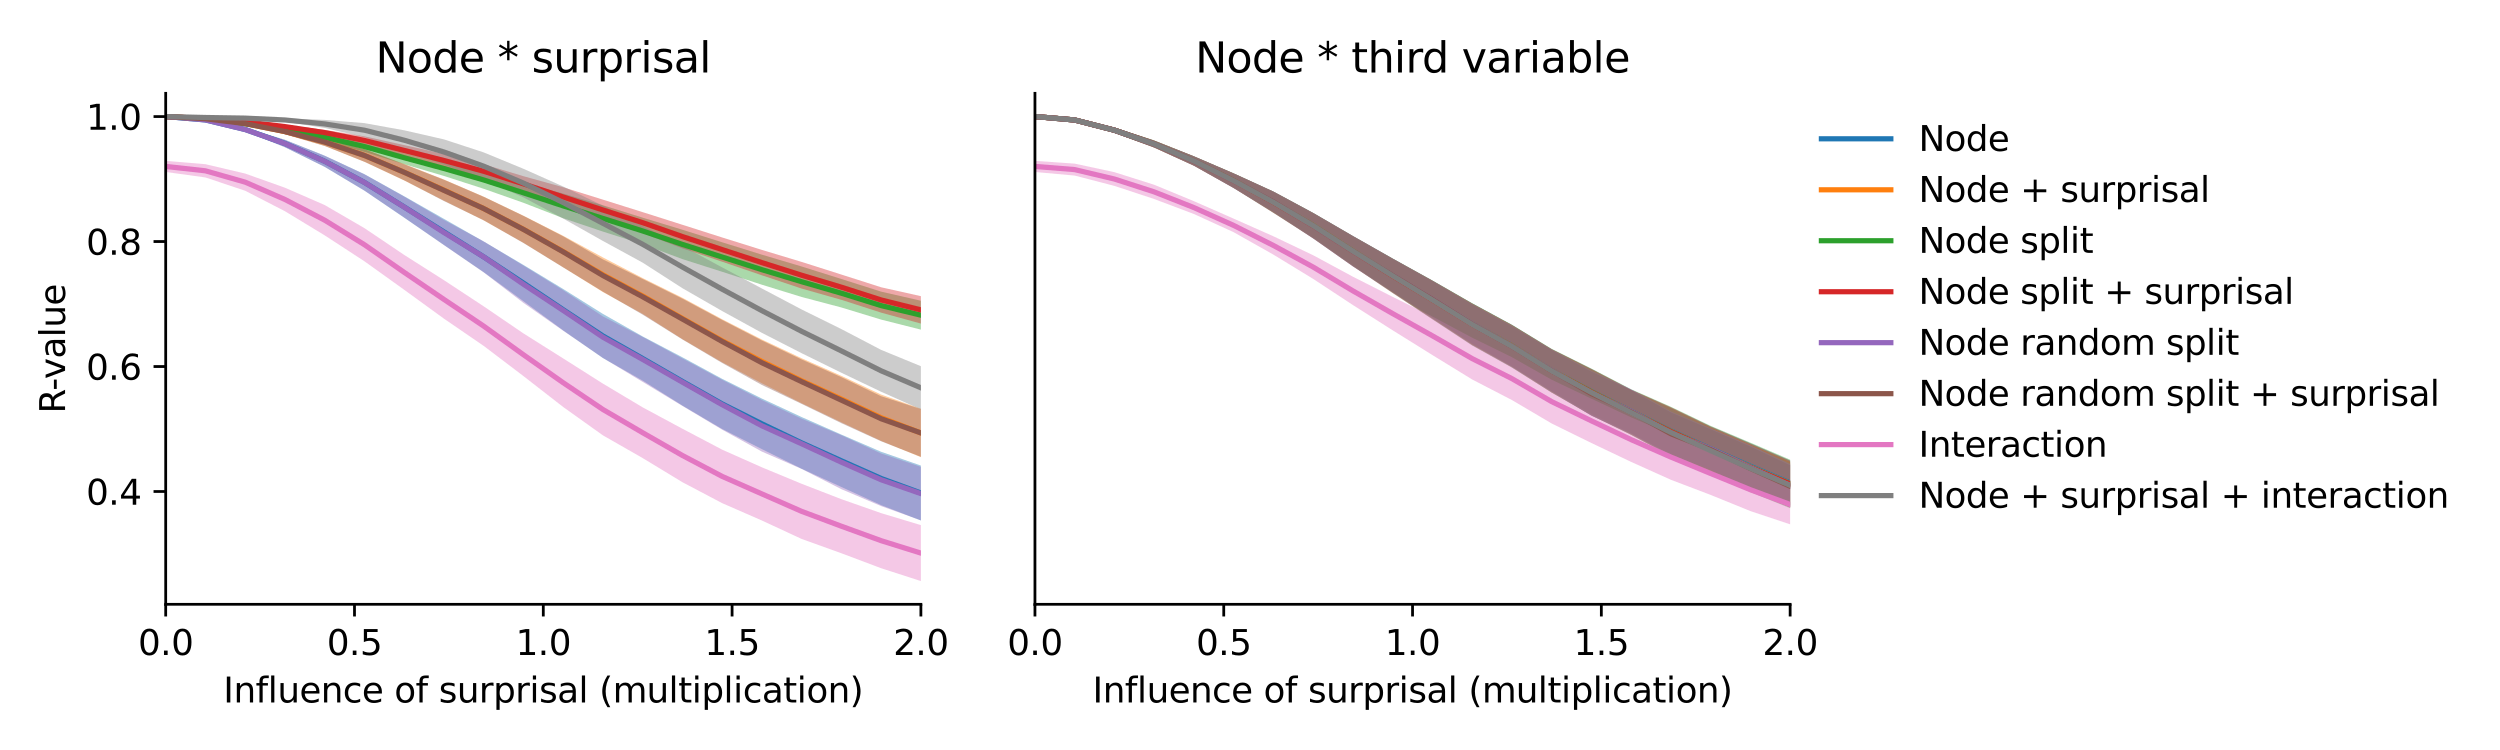 <?xml version="1.0" encoding="utf-8" standalone="no"?>
<!DOCTYPE svg PUBLIC "-//W3C//DTD SVG 1.1//EN"
  "http://www.w3.org/Graphics/SVG/1.1/DTD/svg11.dtd">
<svg xmlns:xlink="http://www.w3.org/1999/xlink" width="720pt" height="216pt" viewBox="0 0 720 216" xmlns="http://www.w3.org/2000/svg" version="1.1">
 <defs>
  <style type="text/css">*{stroke-linejoin: round; stroke-linecap: butt}</style>
 </defs>
 <g id="figure_1">
  <g id="patch_1">
   <path d="M 0 216 
L 720 216 
L 720 0 
L 0 0 
z
" style="fill: #ffffff"/>
  </g>
  <g id="axes_1">
   <g id="patch_2">
    <path d="M 47.72 174.04 
L 265.215 174.04 
L 265.215 26.88 
L 47.72 26.88 
z
" style="fill: #ffffff"/>
   </g>
   <g id="PolyCollection_1">
    <path d="M 47.72 33.569 
L 47.72 33.569 
L 59.167 34.756 
L 70.614 37.777 
L 82.061 42.382 
L 93.508 48.055 
L 104.956 54.898 
L 116.403 62.682 
L 127.85 70.538 
L 139.297 78.377 
L 150.744 86.741 
L 162.191 95.151 
L 173.638 103.111 
L 185.085 109.618 
L 196.532 116.799 
L 207.979 123.555 
L 219.427 129.349 
L 230.874 135.002 
L 242.321 140.254 
L 253.768 145.483 
L 265.215 149.898 
L 265.215 134.08 
L 265.215 134.08 
L 253.768 130.112 
L 242.321 125.164 
L 230.874 120.109 
L 219.427 114.787 
L 207.979 109.102 
L 196.532 102.898 
L 185.085 96.894 
L 173.638 90.406 
L 162.191 83.23 
L 150.744 76.298 
L 139.297 69.564 
L 127.85 63.022 
L 116.403 56.522 
L 104.956 50.162 
L 93.508 44.829 
L 82.061 40.261 
L 70.614 36.808 
L 59.167 34.315 
L 47.72 33.569 
z
" clip-path="url(#p781ba65c36)" style="fill: #1f77b4; fill-opacity: 0.4"/>
   </g>
   <g id="PolyCollection_2">
    <path d="M 47.72 33.569 
L 47.72 33.569 
L 59.167 34.329 
L 70.614 35.912 
L 82.061 38.64 
L 93.508 42.042 
L 104.956 46.59 
L 116.403 51.969 
L 127.85 57.783 
L 139.297 63.456 
L 150.744 69.918 
L 162.191 76.977 
L 173.638 84.114 
L 185.085 90.401 
L 196.532 97.675 
L 207.979 104.342 
L 219.427 110.394 
L 230.874 116.143 
L 242.321 121.629 
L 253.768 126.981 
L 265.215 131.677 
L 265.215 117.715 
L 265.215 117.715 
L 253.768 113.642 
L 242.321 108.254 
L 230.874 103.18 
L 219.427 97.79 
L 207.979 91.94 
L 196.532 85.758 
L 185.085 80.089 
L 173.638 74.139 
L 162.191 67.913 
L 150.744 62.125 
L 139.297 56.645 
L 127.85 51.702 
L 116.403 47.237 
L 104.956 42.942 
L 93.508 39.763 
L 82.061 37.121 
L 70.614 35.303 
L 59.167 34.067 
L 47.72 33.569 
z
" clip-path="url(#p781ba65c36)" style="fill: #ff7f0e; fill-opacity: 0.4"/>
   </g>
   <g id="PolyCollection_3">
    <path d="M 47.72 33.569 
L 47.72 33.569 
L 59.167 34.45 
L 70.614 35.945 
L 82.061 38.016 
L 93.508 40.564 
L 104.956 43.737 
L 116.403 47.29 
L 127.85 50.674 
L 139.297 54.37 
L 150.744 58.404 
L 162.191 62.847 
L 173.638 66.699 
L 185.085 70.347 
L 196.532 74.621 
L 207.979 78.274 
L 219.427 82 
L 230.874 85.533 
L 242.321 88.555 
L 253.768 92.045 
L 265.215 94.935 
L 265.215 86.613 
L 265.215 86.613 
L 253.768 83.989 
L 242.321 80.347 
L 230.874 76.746 
L 219.427 73.342 
L 207.979 69.778 
L 196.532 66.163 
L 185.085 62.686 
L 173.638 59.117 
L 162.191 55.746 
L 150.744 52.667 
L 139.297 49.281 
L 127.85 46.384 
L 116.403 43.562 
L 104.956 40.674 
L 93.508 38.493 
L 82.061 36.731 
L 70.614 35.254 
L 59.167 34.143 
L 47.72 33.569 
z
" clip-path="url(#p781ba65c36)" style="fill: #2ca02c; fill-opacity: 0.4"/>
   </g>
   <g id="PolyCollection_4">
    <path d="M 47.72 33.57 
L 47.72 33.57 
L 59.167 34.264 
L 70.614 35.316 
L 82.061 36.942 
L 93.508 38.978 
L 104.956 41.639 
L 116.403 44.856 
L 127.85 48.112 
L 139.297 51.347 
L 150.744 55.159 
L 162.191 59.532 
L 173.638 63.466 
L 185.085 67.156 
L 196.532 71.53 
L 207.979 75.381 
L 219.427 79.297 
L 230.874 83.11 
L 242.321 86.353 
L 253.768 90.043 
L 265.215 93.19 
L 265.215 85.295 
L 265.215 85.295 
L 253.768 82.737 
L 242.321 79.074 
L 230.874 75.435 
L 219.427 71.971 
L 207.979 68.39 
L 196.532 64.735 
L 185.085 61.097 
L 173.638 57.497 
L 162.191 53.928 
L 150.744 50.741 
L 139.297 47.305 
L 127.85 44.336 
L 116.403 41.788 
L 104.956 39.259 
L 93.508 37.394 
L 82.061 35.983 
L 70.614 34.858 
L 59.167 34.045 
L 47.72 33.57 
z
" clip-path="url(#p781ba65c36)" style="fill: #d62728; fill-opacity: 0.4"/>
   </g>
   <g id="PolyCollection_5">
    <path d="M 47.72 33.569 
L 47.72 33.569 
L 59.167 34.755 
L 70.614 37.799 
L 82.061 42.425 
L 93.508 48.044 
L 104.956 54.891 
L 116.403 62.646 
L 127.85 70.587 
L 139.297 78.443 
L 150.744 87.23 
L 162.191 95.247 
L 173.638 103.086 
L 185.085 109.984 
L 196.532 116.911 
L 207.979 123.743 
L 219.427 130.066 
L 230.874 135.059 
L 242.321 140.887 
L 253.768 145.76 
L 265.215 149.873 
L 265.215 134.454 
L 265.215 134.454 
L 253.768 130.6 
L 242.321 125.352 
L 230.874 120.577 
L 219.427 115.215 
L 207.979 109.378 
L 196.532 103.221 
L 185.085 97.045 
L 173.638 91.132 
L 162.191 83.566 
L 150.744 76.486 
L 139.297 69.515 
L 127.85 63.353 
L 116.403 56.628 
L 104.956 50.214 
L 93.508 44.885 
L 82.061 40.273 
L 70.614 36.82 
L 59.167 34.314 
L 47.72 33.569 
z
" clip-path="url(#p781ba65c36)" style="fill: #9467bd; fill-opacity: 0.4"/>
   </g>
   <g id="PolyCollection_6">
    <path d="M 47.72 33.57 
L 47.72 33.57 
L 59.167 34.329 
L 70.614 35.918 
L 82.061 38.666 
L 93.508 42.031 
L 104.956 46.596 
L 116.403 51.934 
L 127.85 57.897 
L 139.297 63.452 
L 150.744 69.983 
L 162.191 77.012 
L 173.638 84.001 
L 185.085 90.613 
L 196.532 97.769 
L 207.979 104.541 
L 219.427 110.881 
L 230.874 116.326 
L 242.321 121.88 
L 253.768 127.1 
L 265.215 131.564 
L 265.215 117.815 
L 265.215 117.815 
L 253.768 114.114 
L 242.321 108.628 
L 230.874 103.528 
L 219.427 98.063 
L 207.979 92.151 
L 196.532 86.011 
L 185.085 80.342 
L 173.638 74.708 
L 162.191 68.06 
L 150.744 62.169 
L 139.297 56.682 
L 127.85 51.766 
L 116.403 47.312 
L 104.956 42.967 
L 93.508 39.786 
L 82.061 37.131 
L 70.614 35.304 
L 59.167 34.066 
L 47.72 33.57 
z
" clip-path="url(#p781ba65c36)" style="fill: #8c564b; fill-opacity: 0.4"/>
   </g>
   <g id="PolyCollection_7">
    <path d="M 47.72 46.336 
L 47.72 49.532 
L 59.167 51.109 
L 70.614 54.939 
L 82.061 60.83 
L 93.508 67.783 
L 104.956 75.25 
L 116.403 83.456 
L 127.85 91.771 
L 139.297 99.615 
L 150.744 108.307 
L 162.191 117.212 
L 173.638 125.381 
L 185.085 131.925 
L 196.532 138.872 
L 207.979 144.908 
L 219.427 149.907 
L 230.874 155.22 
L 242.321 159.341 
L 253.768 163.65 
L 265.215 167.351 
L 265.215 151.241 
L 265.215 151.241 
L 253.768 147.783 
L 242.321 143.765 
L 230.874 139.332 
L 219.427 134.592 
L 207.979 129.498 
L 196.532 123.473 
L 185.085 117.317 
L 173.638 110.482 
L 162.191 103.226 
L 150.744 96.016 
L 139.297 88.217 
L 127.85 80.687 
L 116.403 73.413 
L 104.956 65.702 
L 93.508 59.05 
L 82.061 54.062 
L 70.614 49.985 
L 59.167 47.288 
L 47.72 46.336 
z
" clip-path="url(#p781ba65c36)" style="fill: #e377c2; fill-opacity: 0.4"/>
   </g>
   <g id="PolyCollection_8">
    <path d="M 47.72 33.569 
L 47.72 33.57 
L 59.167 33.863 
L 70.614 34.132 
L 82.061 35.044 
L 93.508 36.849 
L 104.956 39.535 
L 116.403 43.226 
L 127.85 47.405 
L 139.297 51.822 
L 150.744 56.846 
L 162.191 62.945 
L 173.638 69.394 
L 185.085 75.642 
L 196.532 83.002 
L 207.979 89.579 
L 219.427 95.867 
L 230.874 101.726 
L 242.321 107.356 
L 253.768 112.828 
L 265.215 117.916 
L 265.215 105.466 
L 265.215 105.466 
L 253.768 100.765 
L 242.321 94.779 
L 230.874 89.13 
L 219.427 83.09 
L 207.979 77.01 
L 196.532 70.825 
L 185.085 65.073 
L 173.638 59.235 
L 162.191 53.713 
L 150.744 48.611 
L 139.297 43.891 
L 127.85 40.14 
L 116.403 37.528 
L 104.956 35.46 
L 93.508 34.53 
L 82.061 34.061 
L 70.614 33.908 
L 59.167 33.816 
L 47.72 33.569 
z
" clip-path="url(#p781ba65c36)" style="fill: #7f7f7f; fill-opacity: 0.4"/>
   </g>
   <g id="matplotlib.axis_1">
    <g id="xtick_1">
     <g id="line2d_1">
      <defs>
       <path id="m97db7a6a6f" d="M 0 0 
L 0 3.5 
" style="stroke: #000000; stroke-width: 0.8"/>
      </defs>
      <g>
       <use xlink:href="#m97db7a6a6f" x="47.72" y="174.04" style="stroke: #000000; stroke-width: 0.8"/>
      </g>
     </g>
     <g id="text_1">
      <!-- 0.0 -->
      <g transform="translate(39.768 188.638)scale(0.1 -0.1)">
       <defs>
        <path id="DejaVuSans-30" d="M 2034 4250 
Q 1547 4250 1301 3770 
Q 1056 3291 1056 2328 
Q 1056 1369 1301 889 
Q 1547 409 2034 409 
Q 2525 409 2770 889 
Q 3016 1369 3016 2328 
Q 3016 3291 2770 3770 
Q 2525 4250 2034 4250 
z
M 2034 4750 
Q 2819 4750 3233 4129 
Q 3647 3509 3647 2328 
Q 3647 1150 3233 529 
Q 2819 -91 2034 -91 
Q 1250 -91 836 529 
Q 422 1150 422 2328 
Q 422 3509 836 4129 
Q 1250 4750 2034 4750 
z
" transform="scale(0.016)"/>
        <path id="DejaVuSans-2e" d="M 684 794 
L 1344 794 
L 1344 0 
L 684 0 
L 684 794 
z
" transform="scale(0.016)"/>
       </defs>
       <use xlink:href="#DejaVuSans-30"/>
       <use xlink:href="#DejaVuSans-2e" x="63.623"/>
       <use xlink:href="#DejaVuSans-30" x="95.41"/>
      </g>
     </g>
    </g>
    <g id="xtick_2">
     <g id="line2d_2">
      <g>
       <use xlink:href="#m97db7a6a6f" x="102.094" y="174.04" style="stroke: #000000; stroke-width: 0.8"/>
      </g>
     </g>
     <g id="text_2">
      <!-- 0.5 -->
      <g transform="translate(94.142 188.638)scale(0.1 -0.1)">
       <defs>
        <path id="DejaVuSans-35" d="M 691 4666 
L 3169 4666 
L 3169 4134 
L 1269 4134 
L 1269 2991 
Q 1406 3038 1543 3061 
Q 1681 3084 1819 3084 
Q 2600 3084 3056 2656 
Q 3513 2228 3513 1497 
Q 3513 744 3044 326 
Q 2575 -91 1722 -91 
Q 1428 -91 1123 -41 
Q 819 9 494 109 
L 494 744 
Q 775 591 1075 516 
Q 1375 441 1709 441 
Q 2250 441 2565 725 
Q 2881 1009 2881 1497 
Q 2881 1984 2565 2268 
Q 2250 2553 1709 2553 
Q 1456 2553 1204 2497 
Q 953 2441 691 2322 
L 691 4666 
z
" transform="scale(0.016)"/>
       </defs>
       <use xlink:href="#DejaVuSans-30"/>
       <use xlink:href="#DejaVuSans-2e" x="63.623"/>
       <use xlink:href="#DejaVuSans-35" x="95.41"/>
      </g>
     </g>
    </g>
    <g id="xtick_3">
     <g id="line2d_3">
      <g>
       <use xlink:href="#m97db7a6a6f" x="156.468" y="174.04" style="stroke: #000000; stroke-width: 0.8"/>
      </g>
     </g>
     <g id="text_3">
      <!-- 1.0 -->
      <g transform="translate(148.516 188.638)scale(0.1 -0.1)">
       <defs>
        <path id="DejaVuSans-31" d="M 794 531 
L 1825 531 
L 1825 4091 
L 703 3866 
L 703 4441 
L 1819 4666 
L 2450 4666 
L 2450 531 
L 3481 531 
L 3481 0 
L 794 0 
L 794 531 
z
" transform="scale(0.016)"/>
       </defs>
       <use xlink:href="#DejaVuSans-31"/>
       <use xlink:href="#DejaVuSans-2e" x="63.623"/>
       <use xlink:href="#DejaVuSans-30" x="95.41"/>
      </g>
     </g>
    </g>
    <g id="xtick_4">
     <g id="line2d_4">
      <g>
       <use xlink:href="#m97db7a6a6f" x="210.841" y="174.04" style="stroke: #000000; stroke-width: 0.8"/>
      </g>
     </g>
     <g id="text_4">
      <!-- 1.5 -->
      <g transform="translate(202.89 188.638)scale(0.1 -0.1)">
       <use xlink:href="#DejaVuSans-31"/>
       <use xlink:href="#DejaVuSans-2e" x="63.623"/>
       <use xlink:href="#DejaVuSans-35" x="95.41"/>
      </g>
     </g>
    </g>
    <g id="xtick_5">
     <g id="line2d_5">
      <g>
       <use xlink:href="#m97db7a6a6f" x="265.215" y="174.04" style="stroke: #000000; stroke-width: 0.8"/>
      </g>
     </g>
     <g id="text_5">
      <!-- 2.0 -->
      <g transform="translate(257.263 188.638)scale(0.1 -0.1)">
       <defs>
        <path id="DejaVuSans-32" d="M 1228 531 
L 3431 531 
L 3431 0 
L 469 0 
L 469 531 
Q 828 903 1448 1529 
Q 2069 2156 2228 2338 
Q 2531 2678 2651 2914 
Q 2772 3150 2772 3378 
Q 2772 3750 2511 3984 
Q 2250 4219 1831 4219 
Q 1534 4219 1204 4116 
Q 875 4013 500 3803 
L 500 4441 
Q 881 4594 1212 4672 
Q 1544 4750 1819 4750 
Q 2544 4750 2975 4387 
Q 3406 4025 3406 3419 
Q 3406 3131 3298 2873 
Q 3191 2616 2906 2266 
Q 2828 2175 2409 1742 
Q 1991 1309 1228 531 
z
" transform="scale(0.016)"/>
       </defs>
       <use xlink:href="#DejaVuSans-32"/>
       <use xlink:href="#DejaVuSans-2e" x="63.623"/>
       <use xlink:href="#DejaVuSans-30" x="95.41"/>
      </g>
     </g>
    </g>
    <g id="text_6">
     <!-- Influence of surprisal (multiplication) -->
     <g transform="translate(64.321 202.317)scale(0.1 -0.1)">
      <defs>
       <path id="DejaVuSans-49" d="M 628 4666 
L 1259 4666 
L 1259 0 
L 628 0 
L 628 4666 
z
" transform="scale(0.016)"/>
       <path id="DejaVuSans-6e" d="M 3513 2113 
L 3513 0 
L 2938 0 
L 2938 2094 
Q 2938 2591 2744 2837 
Q 2550 3084 2163 3084 
Q 1697 3084 1428 2787 
Q 1159 2491 1159 1978 
L 1159 0 
L 581 0 
L 581 3500 
L 1159 3500 
L 1159 2956 
Q 1366 3272 1645 3428 
Q 1925 3584 2291 3584 
Q 2894 3584 3203 3211 
Q 3513 2838 3513 2113 
z
" transform="scale(0.016)"/>
       <path id="DejaVuSans-66" d="M 2375 4863 
L 2375 4384 
L 1825 4384 
Q 1516 4384 1395 4259 
Q 1275 4134 1275 3809 
L 1275 3500 
L 2222 3500 
L 2222 3053 
L 1275 3053 
L 1275 0 
L 697 0 
L 697 3053 
L 147 3053 
L 147 3500 
L 697 3500 
L 697 3744 
Q 697 4328 969 4595 
Q 1241 4863 1831 4863 
L 2375 4863 
z
" transform="scale(0.016)"/>
       <path id="DejaVuSans-6c" d="M 603 4863 
L 1178 4863 
L 1178 0 
L 603 0 
L 603 4863 
z
" transform="scale(0.016)"/>
       <path id="DejaVuSans-75" d="M 544 1381 
L 544 3500 
L 1119 3500 
L 1119 1403 
Q 1119 906 1312 657 
Q 1506 409 1894 409 
Q 2359 409 2629 706 
Q 2900 1003 2900 1516 
L 2900 3500 
L 3475 3500 
L 3475 0 
L 2900 0 
L 2900 538 
Q 2691 219 2414 64 
Q 2138 -91 1772 -91 
Q 1169 -91 856 284 
Q 544 659 544 1381 
z
M 1991 3584 
L 1991 3584 
z
" transform="scale(0.016)"/>
       <path id="DejaVuSans-65" d="M 3597 1894 
L 3597 1613 
L 953 1613 
Q 991 1019 1311 708 
Q 1631 397 2203 397 
Q 2534 397 2845 478 
Q 3156 559 3463 722 
L 3463 178 
Q 3153 47 2828 -22 
Q 2503 -91 2169 -91 
Q 1331 -91 842 396 
Q 353 884 353 1716 
Q 353 2575 817 3079 
Q 1281 3584 2069 3584 
Q 2775 3584 3186 3129 
Q 3597 2675 3597 1894 
z
M 3022 2063 
Q 3016 2534 2758 2815 
Q 2500 3097 2075 3097 
Q 1594 3097 1305 2825 
Q 1016 2553 972 2059 
L 3022 2063 
z
" transform="scale(0.016)"/>
       <path id="DejaVuSans-63" d="M 3122 3366 
L 3122 2828 
Q 2878 2963 2633 3030 
Q 2388 3097 2138 3097 
Q 1578 3097 1268 2742 
Q 959 2388 959 1747 
Q 959 1106 1268 751 
Q 1578 397 2138 397 
Q 2388 397 2633 464 
Q 2878 531 3122 666 
L 3122 134 
Q 2881 22 2623 -34 
Q 2366 -91 2075 -91 
Q 1284 -91 818 406 
Q 353 903 353 1747 
Q 353 2603 823 3093 
Q 1294 3584 2113 3584 
Q 2378 3584 2631 3529 
Q 2884 3475 3122 3366 
z
" transform="scale(0.016)"/>
       <path id="DejaVuSans-20" transform="scale(0.016)"/>
       <path id="DejaVuSans-6f" d="M 1959 3097 
Q 1497 3097 1228 2736 
Q 959 2375 959 1747 
Q 959 1119 1226 758 
Q 1494 397 1959 397 
Q 2419 397 2687 759 
Q 2956 1122 2956 1747 
Q 2956 2369 2687 2733 
Q 2419 3097 1959 3097 
z
M 1959 3584 
Q 2709 3584 3137 3096 
Q 3566 2609 3566 1747 
Q 3566 888 3137 398 
Q 2709 -91 1959 -91 
Q 1206 -91 779 398 
Q 353 888 353 1747 
Q 353 2609 779 3096 
Q 1206 3584 1959 3584 
z
" transform="scale(0.016)"/>
       <path id="DejaVuSans-73" d="M 2834 3397 
L 2834 2853 
Q 2591 2978 2328 3040 
Q 2066 3103 1784 3103 
Q 1356 3103 1142 2972 
Q 928 2841 928 2578 
Q 928 2378 1081 2264 
Q 1234 2150 1697 2047 
L 1894 2003 
Q 2506 1872 2764 1633 
Q 3022 1394 3022 966 
Q 3022 478 2636 193 
Q 2250 -91 1575 -91 
Q 1294 -91 989 -36 
Q 684 19 347 128 
L 347 722 
Q 666 556 975 473 
Q 1284 391 1588 391 
Q 1994 391 2212 530 
Q 2431 669 2431 922 
Q 2431 1156 2273 1281 
Q 2116 1406 1581 1522 
L 1381 1569 
Q 847 1681 609 1914 
Q 372 2147 372 2553 
Q 372 3047 722 3315 
Q 1072 3584 1716 3584 
Q 2034 3584 2315 3537 
Q 2597 3491 2834 3397 
z
" transform="scale(0.016)"/>
       <path id="DejaVuSans-72" d="M 2631 2963 
Q 2534 3019 2420 3045 
Q 2306 3072 2169 3072 
Q 1681 3072 1420 2755 
Q 1159 2438 1159 1844 
L 1159 0 
L 581 0 
L 581 3500 
L 1159 3500 
L 1159 2956 
Q 1341 3275 1631 3429 
Q 1922 3584 2338 3584 
Q 2397 3584 2469 3576 
Q 2541 3569 2628 3553 
L 2631 2963 
z
" transform="scale(0.016)"/>
       <path id="DejaVuSans-70" d="M 1159 525 
L 1159 -1331 
L 581 -1331 
L 581 3500 
L 1159 3500 
L 1159 2969 
Q 1341 3281 1617 3432 
Q 1894 3584 2278 3584 
Q 2916 3584 3314 3078 
Q 3713 2572 3713 1747 
Q 3713 922 3314 415 
Q 2916 -91 2278 -91 
Q 1894 -91 1617 61 
Q 1341 213 1159 525 
z
M 3116 1747 
Q 3116 2381 2855 2742 
Q 2594 3103 2138 3103 
Q 1681 3103 1420 2742 
Q 1159 2381 1159 1747 
Q 1159 1113 1420 752 
Q 1681 391 2138 391 
Q 2594 391 2855 752 
Q 3116 1113 3116 1747 
z
" transform="scale(0.016)"/>
       <path id="DejaVuSans-69" d="M 603 3500 
L 1178 3500 
L 1178 0 
L 603 0 
L 603 3500 
z
M 603 4863 
L 1178 4863 
L 1178 4134 
L 603 4134 
L 603 4863 
z
" transform="scale(0.016)"/>
       <path id="DejaVuSans-61" d="M 2194 1759 
Q 1497 1759 1228 1600 
Q 959 1441 959 1056 
Q 959 750 1161 570 
Q 1363 391 1709 391 
Q 2188 391 2477 730 
Q 2766 1069 2766 1631 
L 2766 1759 
L 2194 1759 
z
M 3341 1997 
L 3341 0 
L 2766 0 
L 2766 531 
Q 2569 213 2275 61 
Q 1981 -91 1556 -91 
Q 1019 -91 701 211 
Q 384 513 384 1019 
Q 384 1609 779 1909 
Q 1175 2209 1959 2209 
L 2766 2209 
L 2766 2266 
Q 2766 2663 2505 2880 
Q 2244 3097 1772 3097 
Q 1472 3097 1187 3025 
Q 903 2953 641 2809 
L 641 3341 
Q 956 3463 1253 3523 
Q 1550 3584 1831 3584 
Q 2591 3584 2966 3190 
Q 3341 2797 3341 1997 
z
" transform="scale(0.016)"/>
       <path id="DejaVuSans-28" d="M 1984 4856 
Q 1566 4138 1362 3434 
Q 1159 2731 1159 2009 
Q 1159 1288 1364 580 
Q 1569 -128 1984 -844 
L 1484 -844 
Q 1016 -109 783 600 
Q 550 1309 550 2009 
Q 550 2706 781 3412 
Q 1013 4119 1484 4856 
L 1984 4856 
z
" transform="scale(0.016)"/>
       <path id="DejaVuSans-6d" d="M 3328 2828 
Q 3544 3216 3844 3400 
Q 4144 3584 4550 3584 
Q 5097 3584 5394 3201 
Q 5691 2819 5691 2113 
L 5691 0 
L 5113 0 
L 5113 2094 
Q 5113 2597 4934 2840 
Q 4756 3084 4391 3084 
Q 3944 3084 3684 2787 
Q 3425 2491 3425 1978 
L 3425 0 
L 2847 0 
L 2847 2094 
Q 2847 2600 2669 2842 
Q 2491 3084 2119 3084 
Q 1678 3084 1418 2786 
Q 1159 2488 1159 1978 
L 1159 0 
L 581 0 
L 581 3500 
L 1159 3500 
L 1159 2956 
Q 1356 3278 1631 3431 
Q 1906 3584 2284 3584 
Q 2666 3584 2933 3390 
Q 3200 3197 3328 2828 
z
" transform="scale(0.016)"/>
       <path id="DejaVuSans-74" d="M 1172 4494 
L 1172 3500 
L 2356 3500 
L 2356 3053 
L 1172 3053 
L 1172 1153 
Q 1172 725 1289 603 
Q 1406 481 1766 481 
L 2356 481 
L 2356 0 
L 1766 0 
Q 1100 0 847 248 
Q 594 497 594 1153 
L 594 3053 
L 172 3053 
L 172 3500 
L 594 3500 
L 594 4494 
L 1172 4494 
z
" transform="scale(0.016)"/>
       <path id="DejaVuSans-29" d="M 513 4856 
L 1013 4856 
Q 1481 4119 1714 3412 
Q 1947 2706 1947 2009 
Q 1947 1309 1714 600 
Q 1481 -109 1013 -844 
L 513 -844 
Q 928 -128 1133 580 
Q 1338 1288 1338 2009 
Q 1338 2731 1133 3434 
Q 928 4138 513 4856 
z
" transform="scale(0.016)"/>
      </defs>
      <use xlink:href="#DejaVuSans-49"/>
      <use xlink:href="#DejaVuSans-6e" x="29.492"/>
      <use xlink:href="#DejaVuSans-66" x="92.871"/>
      <use xlink:href="#DejaVuSans-6c" x="128.076"/>
      <use xlink:href="#DejaVuSans-75" x="155.859"/>
      <use xlink:href="#DejaVuSans-65" x="219.238"/>
      <use xlink:href="#DejaVuSans-6e" x="280.762"/>
      <use xlink:href="#DejaVuSans-63" x="344.141"/>
      <use xlink:href="#DejaVuSans-65" x="399.121"/>
      <use xlink:href="#DejaVuSans-20" x="460.645"/>
      <use xlink:href="#DejaVuSans-6f" x="492.432"/>
      <use xlink:href="#DejaVuSans-66" x="553.613"/>
      <use xlink:href="#DejaVuSans-20" x="588.818"/>
      <use xlink:href="#DejaVuSans-73" x="620.605"/>
      <use xlink:href="#DejaVuSans-75" x="672.705"/>
      <use xlink:href="#DejaVuSans-72" x="736.084"/>
      <use xlink:href="#DejaVuSans-70" x="777.197"/>
      <use xlink:href="#DejaVuSans-72" x="840.674"/>
      <use xlink:href="#DejaVuSans-69" x="881.787"/>
      <use xlink:href="#DejaVuSans-73" x="909.57"/>
      <use xlink:href="#DejaVuSans-61" x="961.67"/>
      <use xlink:href="#DejaVuSans-6c" x="1022.949"/>
      <use xlink:href="#DejaVuSans-20" x="1050.732"/>
      <use xlink:href="#DejaVuSans-28" x="1082.52"/>
      <use xlink:href="#DejaVuSans-6d" x="1121.533"/>
      <use xlink:href="#DejaVuSans-75" x="1218.945"/>
      <use xlink:href="#DejaVuSans-6c" x="1282.324"/>
      <use xlink:href="#DejaVuSans-74" x="1310.107"/>
      <use xlink:href="#DejaVuSans-69" x="1349.316"/>
      <use xlink:href="#DejaVuSans-70" x="1377.1"/>
      <use xlink:href="#DejaVuSans-6c" x="1440.576"/>
      <use xlink:href="#DejaVuSans-69" x="1468.359"/>
      <use xlink:href="#DejaVuSans-63" x="1496.143"/>
      <use xlink:href="#DejaVuSans-61" x="1551.123"/>
      <use xlink:href="#DejaVuSans-74" x="1612.402"/>
      <use xlink:href="#DejaVuSans-69" x="1651.611"/>
      <use xlink:href="#DejaVuSans-6f" x="1679.395"/>
      <use xlink:href="#DejaVuSans-6e" x="1740.576"/>
      <use xlink:href="#DejaVuSans-29" x="1803.955"/>
     </g>
    </g>
   </g>
   <g id="matplotlib.axis_2">
    <g id="ytick_1">
     <g id="line2d_6">
      <defs>
       <path id="mfc1dc3a2f9" d="M 0 0 
L -3.5 0 
" style="stroke: #000000; stroke-width: 0.8"/>
      </defs>
      <g>
       <use xlink:href="#mfc1dc3a2f9" x="47.72" y="141.554" style="stroke: #000000; stroke-width: 0.8"/>
      </g>
     </g>
     <g id="text_7">
      <!-- 0.4 -->
      <g transform="translate(24.817 145.354)scale(0.1 -0.1)">
       <defs>
        <path id="DejaVuSans-34" d="M 2419 4116 
L 825 1625 
L 2419 1625 
L 2419 4116 
z
M 2253 4666 
L 3047 4666 
L 3047 1625 
L 3713 1625 
L 3713 1100 
L 3047 1100 
L 3047 0 
L 2419 0 
L 2419 1100 
L 313 1100 
L 313 1709 
L 2253 4666 
z
" transform="scale(0.016)"/>
       </defs>
       <use xlink:href="#DejaVuSans-30"/>
       <use xlink:href="#DejaVuSans-2e" x="63.623"/>
       <use xlink:href="#DejaVuSans-34" x="95.41"/>
      </g>
     </g>
    </g>
    <g id="ytick_2">
     <g id="line2d_7">
      <g>
       <use xlink:href="#mfc1dc3a2f9" x="47.72" y="105.559" style="stroke: #000000; stroke-width: 0.8"/>
      </g>
     </g>
     <g id="text_8">
      <!-- 0.6 -->
      <g transform="translate(24.817 109.358)scale(0.1 -0.1)">
       <defs>
        <path id="DejaVuSans-36" d="M 2113 2584 
Q 1688 2584 1439 2293 
Q 1191 2003 1191 1497 
Q 1191 994 1439 701 
Q 1688 409 2113 409 
Q 2538 409 2786 701 
Q 3034 994 3034 1497 
Q 3034 2003 2786 2293 
Q 2538 2584 2113 2584 
z
M 3366 4563 
L 3366 3988 
Q 3128 4100 2886 4159 
Q 2644 4219 2406 4219 
Q 1781 4219 1451 3797 
Q 1122 3375 1075 2522 
Q 1259 2794 1537 2939 
Q 1816 3084 2150 3084 
Q 2853 3084 3261 2657 
Q 3669 2231 3669 1497 
Q 3669 778 3244 343 
Q 2819 -91 2113 -91 
Q 1303 -91 875 529 
Q 447 1150 447 2328 
Q 447 3434 972 4092 
Q 1497 4750 2381 4750 
Q 2619 4750 2861 4703 
Q 3103 4656 3366 4563 
z
" transform="scale(0.016)"/>
       </defs>
       <use xlink:href="#DejaVuSans-30"/>
       <use xlink:href="#DejaVuSans-2e" x="63.623"/>
       <use xlink:href="#DejaVuSans-36" x="95.41"/>
      </g>
     </g>
    </g>
    <g id="ytick_3">
     <g id="line2d_8">
      <g>
       <use xlink:href="#mfc1dc3a2f9" x="47.72" y="69.564" style="stroke: #000000; stroke-width: 0.8"/>
      </g>
     </g>
     <g id="text_9">
      <!-- 0.8 -->
      <g transform="translate(24.817 73.363)scale(0.1 -0.1)">
       <defs>
        <path id="DejaVuSans-38" d="M 2034 2216 
Q 1584 2216 1326 1975 
Q 1069 1734 1069 1313 
Q 1069 891 1326 650 
Q 1584 409 2034 409 
Q 2484 409 2743 651 
Q 3003 894 3003 1313 
Q 3003 1734 2745 1975 
Q 2488 2216 2034 2216 
z
M 1403 2484 
Q 997 2584 770 2862 
Q 544 3141 544 3541 
Q 544 4100 942 4425 
Q 1341 4750 2034 4750 
Q 2731 4750 3128 4425 
Q 3525 4100 3525 3541 
Q 3525 3141 3298 2862 
Q 3072 2584 2669 2484 
Q 3125 2378 3379 2068 
Q 3634 1759 3634 1313 
Q 3634 634 3220 271 
Q 2806 -91 2034 -91 
Q 1263 -91 848 271 
Q 434 634 434 1313 
Q 434 1759 690 2068 
Q 947 2378 1403 2484 
z
M 1172 3481 
Q 1172 3119 1398 2916 
Q 1625 2713 2034 2713 
Q 2441 2713 2670 2916 
Q 2900 3119 2900 3481 
Q 2900 3844 2670 4047 
Q 2441 4250 2034 4250 
Q 1625 4250 1398 4047 
Q 1172 3844 1172 3481 
z
" transform="scale(0.016)"/>
       </defs>
       <use xlink:href="#DejaVuSans-30"/>
       <use xlink:href="#DejaVuSans-2e" x="63.623"/>
       <use xlink:href="#DejaVuSans-38" x="95.41"/>
      </g>
     </g>
    </g>
    <g id="ytick_4">
     <g id="line2d_9">
      <g>
       <use xlink:href="#mfc1dc3a2f9" x="47.72" y="33.569" style="stroke: #000000; stroke-width: 0.8"/>
      </g>
     </g>
     <g id="text_10">
      <!-- 1.0 -->
      <g transform="translate(24.817 37.368)scale(0.1 -0.1)">
       <use xlink:href="#DejaVuSans-31"/>
       <use xlink:href="#DejaVuSans-2e" x="63.623"/>
       <use xlink:href="#DejaVuSans-30" x="95.41"/>
      </g>
     </g>
    </g>
    <g id="text_11">
     <!-- R-value -->
     <g transform="translate(18.737 119.065)rotate(-90)scale(0.1 -0.1)">
      <defs>
       <path id="DejaVuSans-52" d="M 2841 2188 
Q 3044 2119 3236 1894 
Q 3428 1669 3622 1275 
L 4263 0 
L 3584 0 
L 2988 1197 
Q 2756 1666 2539 1819 
Q 2322 1972 1947 1972 
L 1259 1972 
L 1259 0 
L 628 0 
L 628 4666 
L 2053 4666 
Q 2853 4666 3247 4331 
Q 3641 3997 3641 3322 
Q 3641 2881 3436 2590 
Q 3231 2300 2841 2188 
z
M 1259 4147 
L 1259 2491 
L 2053 2491 
Q 2509 2491 2742 2702 
Q 2975 2913 2975 3322 
Q 2975 3731 2742 3939 
Q 2509 4147 2053 4147 
L 1259 4147 
z
" transform="scale(0.016)"/>
       <path id="DejaVuSans-2d" d="M 313 2009 
L 1997 2009 
L 1997 1497 
L 313 1497 
L 313 2009 
z
" transform="scale(0.016)"/>
       <path id="DejaVuSans-76" d="M 191 3500 
L 800 3500 
L 1894 563 
L 2988 3500 
L 3597 3500 
L 2284 0 
L 1503 0 
L 191 3500 
z
" transform="scale(0.016)"/>
      </defs>
      <use xlink:href="#DejaVuSans-52"/>
      <use xlink:href="#DejaVuSans-2d" x="65.482"/>
      <use xlink:href="#DejaVuSans-76" x="98.941"/>
      <use xlink:href="#DejaVuSans-61" x="158.121"/>
      <use xlink:href="#DejaVuSans-6c" x="219.4"/>
      <use xlink:href="#DejaVuSans-75" x="247.184"/>
      <use xlink:href="#DejaVuSans-65" x="310.562"/>
     </g>
    </g>
   </g>
   <g id="line2d_10">
    <path d="M 47.72 33.569 
L 59.167 34.536 
L 70.614 37.292 
L 82.061 41.321 
L 93.508 46.442 
L 104.956 52.53 
L 116.403 59.602 
L 127.85 66.78 
L 139.297 73.971 
L 150.744 81.519 
L 162.191 89.19 
L 173.638 96.759 
L 185.085 103.256 
L 196.532 109.849 
L 207.979 116.328 
L 219.427 122.068 
L 230.874 127.556 
L 242.321 132.709 
L 253.768 137.798 
L 265.215 141.989 
" clip-path="url(#p781ba65c36)" style="fill: none; stroke: #1f77b4; stroke-width: 1.5; stroke-linecap: square"/>
   </g>
   <g id="line2d_11">
    <path d="M 47.72 33.569 
L 59.167 34.198 
L 70.614 35.608 
L 82.061 37.881 
L 93.508 40.903 
L 104.956 44.766 
L 116.403 49.603 
L 127.85 54.742 
L 139.297 60.051 
L 150.744 66.022 
L 162.191 72.445 
L 173.638 79.126 
L 185.085 85.245 
L 196.532 91.716 
L 207.979 98.141 
L 219.427 104.092 
L 230.874 109.661 
L 242.321 114.941 
L 253.768 120.311 
L 265.215 124.696 
" clip-path="url(#p781ba65c36)" style="fill: none; stroke: #ff7f0e; stroke-width: 1.5; stroke-linecap: square"/>
   </g>
   <g id="line2d_12">
    <path d="M 47.72 33.569 
L 59.167 34.297 
L 70.614 35.599 
L 82.061 37.374 
L 93.508 39.528 
L 104.956 42.206 
L 116.403 45.426 
L 127.85 48.529 
L 139.297 51.825 
L 150.744 55.535 
L 162.191 59.297 
L 173.638 62.908 
L 185.085 66.516 
L 196.532 70.392 
L 207.979 74.026 
L 219.427 77.671 
L 230.874 81.139 
L 242.321 84.451 
L 253.768 88.017 
L 265.215 90.774 
" clip-path="url(#p781ba65c36)" style="fill: none; stroke: #2ca02c; stroke-width: 1.5; stroke-linecap: square"/>
   </g>
   <g id="line2d_13">
    <path d="M 47.72 33.57 
L 59.167 34.154 
L 70.614 35.087 
L 82.061 36.463 
L 93.508 38.186 
L 104.956 40.449 
L 116.403 43.322 
L 127.85 46.224 
L 139.297 49.326 
L 150.744 52.95 
L 162.191 56.73 
L 173.638 60.481 
L 185.085 64.127 
L 196.532 68.133 
L 207.979 71.885 
L 219.427 75.634 
L 230.874 79.272 
L 242.321 82.714 
L 253.768 86.39 
L 265.215 89.243 
" clip-path="url(#p781ba65c36)" style="fill: none; stroke: #d62728; stroke-width: 1.5; stroke-linecap: square"/>
   </g>
   <g id="line2d_14">
    <path d="M 47.72 33.569 
L 59.167 34.534 
L 70.614 37.31 
L 82.061 41.349 
L 93.508 46.464 
L 104.956 52.552 
L 116.403 59.637 
L 127.85 66.97 
L 139.297 73.979 
L 150.744 81.858 
L 162.191 89.406 
L 173.638 97.109 
L 185.085 103.514 
L 196.532 110.066 
L 207.979 116.56 
L 219.427 122.641 
L 230.874 127.818 
L 242.321 133.119 
L 253.768 138.18 
L 265.215 142.164 
" clip-path="url(#p781ba65c36)" style="fill: none; stroke: #9467bd; stroke-width: 1.5; stroke-linecap: square"/>
   </g>
   <g id="line2d_15">
    <path d="M 47.72 33.57 
L 59.167 34.197 
L 70.614 35.611 
L 82.061 37.898 
L 93.508 40.908 
L 104.956 44.782 
L 116.403 49.623 
L 127.85 54.832 
L 139.297 60.067 
L 150.744 66.076 
L 162.191 72.536 
L 173.638 79.355 
L 185.085 85.478 
L 196.532 91.89 
L 207.979 98.346 
L 219.427 104.472 
L 230.874 109.927 
L 242.321 115.254 
L 253.768 120.607 
L 265.215 124.69 
" clip-path="url(#p781ba65c36)" style="fill: none; stroke: #8c564b; stroke-width: 1.5; stroke-linecap: square"/>
   </g>
   <g id="line2d_16">
    <path d="M 47.72 47.934 
L 59.167 49.198 
L 70.614 52.462 
L 82.061 57.446 
L 93.508 63.416 
L 104.956 70.476 
L 116.403 78.435 
L 127.85 86.229 
L 139.297 93.916 
L 150.744 102.162 
L 162.191 110.219 
L 173.638 117.932 
L 185.085 124.621 
L 196.532 131.173 
L 207.979 137.203 
L 219.427 142.249 
L 230.874 147.276 
L 242.321 151.553 
L 253.768 155.717 
L 265.215 159.296 
" clip-path="url(#p781ba65c36)" style="fill: none; stroke: #e377c2; stroke-width: 1.5; stroke-linecap: square"/>
   </g>
   <g id="line2d_17">
    <path d="M 47.72 33.569 
L 59.167 33.839 
L 70.614 34.02 
L 82.061 34.553 
L 93.508 35.69 
L 104.956 37.497 
L 116.403 40.377 
L 127.85 43.773 
L 139.297 47.857 
L 150.744 52.729 
L 162.191 58.329 
L 173.638 64.314 
L 185.085 70.358 
L 196.532 76.914 
L 207.979 83.295 
L 219.427 89.479 
L 230.874 95.428 
L 242.321 101.067 
L 253.768 106.797 
L 265.215 111.691 
" clip-path="url(#p781ba65c36)" style="fill: none; stroke: #7f7f7f; stroke-width: 1.5; stroke-linecap: square"/>
   </g>
   <g id="patch_3">
    <path d="M 47.72 174.04 
L 47.72 26.88 
" style="fill: none; stroke: #000000; stroke-width: 0.8; stroke-linejoin: miter; stroke-linecap: square"/>
   </g>
   <g id="patch_4">
    <path d="M 47.72 174.04 
L 265.215 174.04 
" style="fill: none; stroke: #000000; stroke-width: 0.8; stroke-linejoin: miter; stroke-linecap: square"/>
   </g>
   <g id="text_12">
    <!-- Node * surprisal -->
    <g transform="translate(108.186 20.88)scale(0.12 -0.12)">
     <defs>
      <path id="DejaVuSans-4e" d="M 628 4666 
L 1478 4666 
L 3547 763 
L 3547 4666 
L 4159 4666 
L 4159 0 
L 3309 0 
L 1241 3903 
L 1241 0 
L 628 0 
L 628 4666 
z
" transform="scale(0.016)"/>
      <path id="DejaVuSans-64" d="M 2906 2969 
L 2906 4863 
L 3481 4863 
L 3481 0 
L 2906 0 
L 2906 525 
Q 2725 213 2448 61 
Q 2172 -91 1784 -91 
Q 1150 -91 751 415 
Q 353 922 353 1747 
Q 353 2572 751 3078 
Q 1150 3584 1784 3584 
Q 2172 3584 2448 3432 
Q 2725 3281 2906 2969 
z
M 947 1747 
Q 947 1113 1208 752 
Q 1469 391 1925 391 
Q 2381 391 2643 752 
Q 2906 1113 2906 1747 
Q 2906 2381 2643 2742 
Q 2381 3103 1925 3103 
Q 1469 3103 1208 2742 
Q 947 2381 947 1747 
z
" transform="scale(0.016)"/>
      <path id="DejaVuSans-2a" d="M 3009 3897 
L 1888 3291 
L 3009 2681 
L 2828 2375 
L 1778 3009 
L 1778 1831 
L 1422 1831 
L 1422 3009 
L 372 2375 
L 191 2681 
L 1313 3291 
L 191 3897 
L 372 4206 
L 1422 3572 
L 1422 4750 
L 1778 4750 
L 1778 3572 
L 2828 4206 
L 3009 3897 
z
" transform="scale(0.016)"/>
     </defs>
     <use xlink:href="#DejaVuSans-4e"/>
     <use xlink:href="#DejaVuSans-6f" x="74.805"/>
     <use xlink:href="#DejaVuSans-64" x="135.986"/>
     <use xlink:href="#DejaVuSans-65" x="199.463"/>
     <use xlink:href="#DejaVuSans-20" x="260.986"/>
     <use xlink:href="#DejaVuSans-2a" x="292.773"/>
     <use xlink:href="#DejaVuSans-20" x="342.773"/>
     <use xlink:href="#DejaVuSans-73" x="374.561"/>
     <use xlink:href="#DejaVuSans-75" x="426.66"/>
     <use xlink:href="#DejaVuSans-72" x="490.039"/>
     <use xlink:href="#DejaVuSans-70" x="531.152"/>
     <use xlink:href="#DejaVuSans-72" x="594.629"/>
     <use xlink:href="#DejaVuSans-69" x="635.742"/>
     <use xlink:href="#DejaVuSans-73" x="663.525"/>
     <use xlink:href="#DejaVuSans-61" x="715.625"/>
     <use xlink:href="#DejaVuSans-6c" x="776.904"/>
    </g>
   </g>
  </g>
  <g id="axes_2">
   <g id="patch_5">
    <path d="M 298.065 174.04 
L 515.56 174.04 
L 515.56 26.88 
L 298.065 26.88 
z
" style="fill: #ffffff"/>
   </g>
   <g id="PolyCollection_9">
    <path d="M 298.065 33.569 
L 298.065 33.569 
L 309.512 34.819 
L 320.959 38.271 
L 332.406 42.485 
L 343.853 47.667 
L 355.301 54.073 
L 366.748 61.173 
L 378.195 68.465 
L 389.642 76.474 
L 401.089 84.142 
L 412.536 91.648 
L 423.983 99.158 
L 435.43 105.535 
L 446.877 112.715 
L 458.324 119.206 
L 469.772 124.788 
L 481.219 130.845 
L 492.666 135.708 
L 504.113 140.901 
L 515.56 145.523 
L 515.56 132.666 
L 515.56 132.666 
L 504.113 127.675 
L 492.666 122.858 
L 481.219 117.391 
L 469.772 112.241 
L 458.324 106.268 
L 446.877 100.555 
L 435.43 93.532 
L 423.983 87.343 
L 412.536 80.805 
L 401.089 74.484 
L 389.642 68.012 
L 378.195 61.341 
L 366.748 55.185 
L 355.301 49.946 
L 343.853 45.019 
L 332.406 40.464 
L 320.959 36.72 
L 309.512 34.292 
L 298.065 33.569 
z
" clip-path="url(#pb61546a19d)" style="fill: #1f77b4; fill-opacity: 0.4"/>
   </g>
   <g id="PolyCollection_10">
    <path d="M 298.065 33.569 
L 298.065 33.569 
L 309.512 34.82 
L 320.959 38.274 
L 332.406 42.492 
L 343.853 47.665 
L 355.301 54.064 
L 366.748 61.161 
L 378.195 68.45 
L 389.642 76.459 
L 401.089 84.128 
L 412.536 91.632 
L 423.983 99.159 
L 435.43 105.513 
L 446.877 112.705 
L 458.324 119.228 
L 469.772 124.814 
L 481.219 130.887 
L 492.666 135.724 
L 504.113 140.971 
L 515.56 145.567 
L 515.56 133.052 
L 515.56 133.052 
L 504.113 128.054 
L 492.666 123.159 
L 481.219 117.617 
L 469.772 112.447 
L 458.324 106.441 
L 446.877 100.674 
L 435.43 93.649 
L 423.983 87.428 
L 412.536 80.86 
L 401.089 74.521 
L 389.642 68.04 
L 378.195 61.366 
L 366.748 55.198 
L 355.301 49.961 
L 343.853 45.026 
L 332.406 40.461 
L 320.959 36.718 
L 309.512 34.29 
L 298.065 33.569 
z
" clip-path="url(#pb61546a19d)" style="fill: #ff7f0e; fill-opacity: 0.4"/>
   </g>
   <g id="PolyCollection_11">
    <path d="M 298.065 33.569 
L 298.065 33.569 
L 309.512 34.814 
L 320.959 38.25 
L 332.406 42.458 
L 343.853 47.684 
L 355.301 54.089 
L 366.748 61.23 
L 378.195 68.557 
L 389.642 76.591 
L 401.089 84.306 
L 412.536 91.832 
L 423.983 99.363 
L 435.43 105.766 
L 446.877 113.051 
L 458.324 119.613 
L 469.772 125.265 
L 481.219 131.455 
L 492.666 136.37 
L 504.113 141.73 
L 515.56 146.372 
L 515.56 132.397 
L 515.56 132.397 
L 504.113 127.487 
L 492.666 122.643 
L 481.219 117.157 
L 469.772 112.109 
L 458.324 106.151 
L 446.877 100.469 
L 435.43 93.532 
L 423.983 87.343 
L 412.536 80.778 
L 401.089 74.458 
L 389.642 67.985 
L 378.195 61.322 
L 366.748 55.177 
L 355.301 49.921 
L 343.853 45.011 
L 332.406 40.471 
L 320.959 36.731 
L 309.512 34.296 
L 298.065 33.569 
z
" clip-path="url(#pb61546a19d)" style="fill: #2ca02c; fill-opacity: 0.4"/>
   </g>
   <g id="PolyCollection_12">
    <path d="M 298.065 33.57 
L 298.065 33.57 
L 309.512 34.816 
L 320.959 38.254 
L 332.406 42.473 
L 343.853 47.728 
L 355.301 54.126 
L 366.748 61.291 
L 378.195 68.633 
L 389.642 76.671 
L 401.089 84.388 
L 412.536 91.908 
L 423.983 99.418 
L 435.43 105.8 
L 446.877 113.05 
L 458.324 119.609 
L 469.772 125.21 
L 481.219 131.372 
L 492.666 136.201 
L 504.113 141.553 
L 515.56 146.12 
L 515.56 132.684 
L 515.56 132.684 
L 504.113 127.745 
L 492.666 122.831 
L 481.219 117.293 
L 469.772 112.244 
L 458.324 106.264 
L 446.877 100.561 
L 435.43 93.626 
L 423.983 87.442 
L 412.536 80.854 
L 401.089 74.539 
L 389.642 68.061 
L 378.195 61.407 
L 366.748 55.246 
L 355.301 49.982 
L 343.853 45.071 
L 332.406 40.499 
L 320.959 36.744 
L 309.512 34.299 
L 298.065 33.57 
z
" clip-path="url(#pb61546a19d)" style="fill: #d62728; fill-opacity: 0.4"/>
   </g>
   <g id="PolyCollection_13">
    <path d="M 298.065 33.569 
L 298.065 33.569 
L 309.512 34.822 
L 320.959 38.262 
L 332.406 42.442 
L 343.853 47.696 
L 355.301 54.178 
L 366.748 61.055 
L 378.195 68.68 
L 389.642 76.734 
L 401.089 84.095 
L 412.536 91.459 
L 423.983 98.954 
L 435.43 105.567 
L 446.877 112.72 
L 458.324 119.743 
L 469.772 124.936 
L 481.219 131.053 
L 492.666 135.271 
L 504.113 141.147 
L 515.56 145.978 
L 515.56 133.739 
L 515.56 133.739 
L 504.113 128.272 
L 492.666 123.396 
L 481.219 118.533 
L 469.772 112.141 
L 458.324 106.84 
L 446.877 100.693 
L 435.43 93.849 
L 423.983 87.623 
L 412.536 80.886 
L 401.089 74.476 
L 389.642 67.948 
L 378.195 61.337 
L 366.748 55.166 
L 355.301 49.948 
L 343.853 45.037 
L 332.406 40.546 
L 320.959 36.727 
L 309.512 34.294 
L 298.065 33.569 
z
" clip-path="url(#pb61546a19d)" style="fill: #9467bd; fill-opacity: 0.4"/>
   </g>
   <g id="PolyCollection_14">
    <path d="M 298.065 33.57 
L 298.065 33.57 
L 309.512 34.824 
L 320.959 38.265 
L 332.406 42.45 
L 343.853 47.696 
L 355.301 54.168 
L 366.748 61.045 
L 378.195 68.675 
L 389.642 76.719 
L 401.089 84.072 
L 412.536 91.44 
L 423.983 98.99 
L 435.43 105.567 
L 446.877 112.719 
L 458.324 119.736 
L 469.772 124.93 
L 481.219 131.082 
L 492.666 135.329 
L 504.113 141.221 
L 515.56 146.083 
L 515.56 134.018 
L 515.56 134.018 
L 504.113 128.619 
L 492.666 123.64 
L 481.219 118.774 
L 469.772 112.369 
L 458.324 107.043 
L 446.877 100.811 
L 435.43 93.97 
L 423.983 87.7 
L 412.536 80.938 
L 401.089 74.512 
L 389.642 67.983 
L 378.195 61.361 
L 366.748 55.186 
L 355.301 49.964 
L 343.853 45.044 
L 332.406 40.544 
L 320.959 36.726 
L 309.512 34.292 
L 298.065 33.57 
z
" clip-path="url(#pb61546a19d)" style="fill: #8c564b; fill-opacity: 0.4"/>
   </g>
   <g id="PolyCollection_15">
    <path d="M 298.065 46.336 
L 298.065 49.532 
L 309.512 50.569 
L 320.959 53.541 
L 332.406 57.321 
L 343.853 61.638 
L 355.301 66.878 
L 366.748 73.339 
L 378.195 80.324 
L 389.642 87.855 
L 401.089 95.129 
L 412.536 102.26 
L 423.983 109.289 
L 435.43 115.214 
L 446.877 121.96 
L 458.324 127.589 
L 469.772 133.031 
L 481.219 138.178 
L 492.666 142.539 
L 504.113 147.192 
L 515.56 151.006 
L 515.56 139.588 
L 515.56 139.588 
L 504.113 134.892 
L 492.666 130.206 
L 481.219 125.109 
L 469.772 120.213 
L 458.324 114.826 
L 446.877 109.367 
L 435.43 102.88 
L 423.983 97.259 
L 412.536 91.168 
L 401.089 85.501 
L 389.642 79.692 
L 378.195 73.514 
L 366.748 68.052 
L 355.301 62.974 
L 343.853 57.943 
L 332.406 53.215 
L 320.959 49.59 
L 309.512 47.124 
L 298.065 46.336 
z
" clip-path="url(#pb61546a19d)" style="fill: #e377c2; fill-opacity: 0.4"/>
   </g>
   <g id="PolyCollection_16">
    <path d="M 298.065 33.569 
L 298.065 33.57 
L 309.512 34.819 
L 320.959 38.284 
L 332.406 42.507 
L 343.853 47.75 
L 355.301 54.171 
L 366.748 61.335 
L 378.195 68.647 
L 389.642 76.685 
L 401.089 84.399 
L 412.536 91.978 
L 423.983 99.521 
L 435.43 105.891 
L 446.877 113.053 
L 458.324 119.642 
L 469.772 125.192 
L 481.219 131.329 
L 492.666 136.214 
L 504.113 141.455 
L 515.56 146.116 
L 515.56 133.433 
L 515.56 133.433 
L 504.113 128.354 
L 492.666 123.386 
L 481.219 117.746 
L 469.772 112.496 
L 458.324 106.429 
L 446.877 100.628 
L 435.43 93.636 
L 423.983 87.391 
L 412.536 80.799 
L 401.089 74.45 
L 389.642 67.973 
L 378.195 61.319 
L 366.748 55.171 
L 355.301 49.958 
L 343.853 45.014 
L 332.406 40.48 
L 320.959 36.745 
L 309.512 34.295 
L 298.065 33.569 
z
" clip-path="url(#pb61546a19d)" style="fill: #7f7f7f; fill-opacity: 0.4"/>
   </g>
   <g id="matplotlib.axis_3">
    <g id="xtick_6">
     <g id="line2d_18">
      <g>
       <use xlink:href="#m97db7a6a6f" x="298.065" y="174.04" style="stroke: #000000; stroke-width: 0.8"/>
      </g>
     </g>
     <g id="text_13">
      <!-- 0.0 -->
      <g transform="translate(290.113 188.638)scale(0.1 -0.1)">
       <use xlink:href="#DejaVuSans-30"/>
       <use xlink:href="#DejaVuSans-2e" x="63.623"/>
       <use xlink:href="#DejaVuSans-30" x="95.41"/>
      </g>
     </g>
    </g>
    <g id="xtick_7">
     <g id="line2d_19">
      <g>
       <use xlink:href="#m97db7a6a6f" x="352.439" y="174.04" style="stroke: #000000; stroke-width: 0.8"/>
      </g>
     </g>
     <g id="text_14">
      <!-- 0.5 -->
      <g transform="translate(344.487 188.638)scale(0.1 -0.1)">
       <use xlink:href="#DejaVuSans-30"/>
       <use xlink:href="#DejaVuSans-2e" x="63.623"/>
       <use xlink:href="#DejaVuSans-35" x="95.41"/>
      </g>
     </g>
    </g>
    <g id="xtick_8">
     <g id="line2d_20">
      <g>
       <use xlink:href="#m97db7a6a6f" x="406.812" y="174.04" style="stroke: #000000; stroke-width: 0.8"/>
      </g>
     </g>
     <g id="text_15">
      <!-- 1.0 -->
      <g transform="translate(398.861 188.638)scale(0.1 -0.1)">
       <use xlink:href="#DejaVuSans-31"/>
       <use xlink:href="#DejaVuSans-2e" x="63.623"/>
       <use xlink:href="#DejaVuSans-30" x="95.41"/>
      </g>
     </g>
    </g>
    <g id="xtick_9">
     <g id="line2d_21">
      <g>
       <use xlink:href="#m97db7a6a6f" x="461.186" y="174.04" style="stroke: #000000; stroke-width: 0.8"/>
      </g>
     </g>
     <g id="text_16">
      <!-- 1.5 -->
      <g transform="translate(453.235 188.638)scale(0.1 -0.1)">
       <use xlink:href="#DejaVuSans-31"/>
       <use xlink:href="#DejaVuSans-2e" x="63.623"/>
       <use xlink:href="#DejaVuSans-35" x="95.41"/>
      </g>
     </g>
    </g>
    <g id="xtick_10">
     <g id="line2d_22">
      <g>
       <use xlink:href="#m97db7a6a6f" x="515.56" y="174.04" style="stroke: #000000; stroke-width: 0.8"/>
      </g>
     </g>
     <g id="text_17">
      <!-- 2.0 -->
      <g transform="translate(507.608 188.638)scale(0.1 -0.1)">
       <use xlink:href="#DejaVuSans-32"/>
       <use xlink:href="#DejaVuSans-2e" x="63.623"/>
       <use xlink:href="#DejaVuSans-30" x="95.41"/>
      </g>
     </g>
    </g>
    <g id="text_18">
     <!-- Influence of surprisal (multiplication) -->
     <g transform="translate(314.666 202.317)scale(0.1 -0.1)">
      <use xlink:href="#DejaVuSans-49"/>
      <use xlink:href="#DejaVuSans-6e" x="29.492"/>
      <use xlink:href="#DejaVuSans-66" x="92.871"/>
      <use xlink:href="#DejaVuSans-6c" x="128.076"/>
      <use xlink:href="#DejaVuSans-75" x="155.859"/>
      <use xlink:href="#DejaVuSans-65" x="219.238"/>
      <use xlink:href="#DejaVuSans-6e" x="280.762"/>
      <use xlink:href="#DejaVuSans-63" x="344.141"/>
      <use xlink:href="#DejaVuSans-65" x="399.121"/>
      <use xlink:href="#DejaVuSans-20" x="460.645"/>
      <use xlink:href="#DejaVuSans-6f" x="492.432"/>
      <use xlink:href="#DejaVuSans-66" x="553.613"/>
      <use xlink:href="#DejaVuSans-20" x="588.818"/>
      <use xlink:href="#DejaVuSans-73" x="620.605"/>
      <use xlink:href="#DejaVuSans-75" x="672.705"/>
      <use xlink:href="#DejaVuSans-72" x="736.084"/>
      <use xlink:href="#DejaVuSans-70" x="777.197"/>
      <use xlink:href="#DejaVuSans-72" x="840.674"/>
      <use xlink:href="#DejaVuSans-69" x="881.787"/>
      <use xlink:href="#DejaVuSans-73" x="909.57"/>
      <use xlink:href="#DejaVuSans-61" x="961.67"/>
      <use xlink:href="#DejaVuSans-6c" x="1022.949"/>
      <use xlink:href="#DejaVuSans-20" x="1050.732"/>
      <use xlink:href="#DejaVuSans-28" x="1082.52"/>
      <use xlink:href="#DejaVuSans-6d" x="1121.533"/>
      <use xlink:href="#DejaVuSans-75" x="1218.945"/>
      <use xlink:href="#DejaVuSans-6c" x="1282.324"/>
      <use xlink:href="#DejaVuSans-74" x="1310.107"/>
      <use xlink:href="#DejaVuSans-69" x="1349.316"/>
      <use xlink:href="#DejaVuSans-70" x="1377.1"/>
      <use xlink:href="#DejaVuSans-6c" x="1440.576"/>
      <use xlink:href="#DejaVuSans-69" x="1468.359"/>
      <use xlink:href="#DejaVuSans-63" x="1496.143"/>
      <use xlink:href="#DejaVuSans-61" x="1551.123"/>
      <use xlink:href="#DejaVuSans-74" x="1612.402"/>
      <use xlink:href="#DejaVuSans-69" x="1651.611"/>
      <use xlink:href="#DejaVuSans-6f" x="1679.395"/>
      <use xlink:href="#DejaVuSans-6e" x="1740.576"/>
      <use xlink:href="#DejaVuSans-29" x="1803.955"/>
     </g>
    </g>
   </g>
   <g id="line2d_23">
    <path d="M 298.065 33.569 
L 309.512 34.556 
L 320.959 37.495 
L 332.406 41.475 
L 343.853 46.343 
L 355.301 52.01 
L 366.748 58.179 
L 378.195 64.903 
L 389.642 72.243 
L 401.089 79.313 
L 412.536 86.227 
L 423.983 93.251 
L 435.43 99.533 
L 446.877 106.635 
L 458.324 112.737 
L 469.772 118.515 
L 481.219 124.118 
L 492.666 129.283 
L 504.113 134.288 
L 515.56 139.094 
" clip-path="url(#pb61546a19d)" style="fill: none; stroke: #1f77b4; stroke-width: 1.5; stroke-linecap: square"/>
   </g>
   <g id="line2d_24">
    <path d="M 298.065 33.569 
L 309.512 34.555 
L 320.959 37.496 
L 332.406 41.476 
L 343.853 46.346 
L 355.301 52.012 
L 366.748 58.18 
L 378.195 64.908 
L 389.642 72.25 
L 401.089 79.325 
L 412.536 86.246 
L 423.983 93.293 
L 435.43 99.581 
L 446.877 106.689 
L 458.324 112.834 
L 469.772 118.63 
L 481.219 124.252 
L 492.666 129.441 
L 504.113 134.512 
L 515.56 139.31 
" clip-path="url(#pb61546a19d)" style="fill: none; stroke: #ff7f0e; stroke-width: 1.5; stroke-linecap: square"/>
   </g>
   <g id="line2d_25">
    <path d="M 298.065 33.569 
L 309.512 34.555 
L 320.959 37.491 
L 332.406 41.464 
L 343.853 46.348 
L 355.301 52.005 
L 366.748 58.204 
L 378.195 64.94 
L 389.642 72.288 
L 401.089 79.382 
L 412.536 86.305 
L 423.983 93.353 
L 435.43 99.649 
L 446.877 106.76 
L 458.324 112.882 
L 469.772 118.687 
L 481.219 124.306 
L 492.666 129.507 
L 504.113 134.609 
L 515.56 139.384 
" clip-path="url(#pb61546a19d)" style="fill: none; stroke: #2ca02c; stroke-width: 1.5; stroke-linecap: square"/>
   </g>
   <g id="line2d_26">
    <path d="M 298.065 33.57 
L 309.512 34.558 
L 320.959 37.499 
L 332.406 41.486 
L 343.853 46.4 
L 355.301 52.054 
L 366.748 58.268 
L 378.195 65.02 
L 389.642 72.366 
L 401.089 79.464 
L 412.536 86.381 
L 423.983 93.43 
L 435.43 99.713 
L 446.877 106.805 
L 458.324 112.936 
L 469.772 118.727 
L 481.219 124.332 
L 492.666 129.516 
L 504.113 134.649 
L 515.56 139.402 
" clip-path="url(#pb61546a19d)" style="fill: none; stroke: #d62728; stroke-width: 1.5; stroke-linecap: square"/>
   </g>
   <g id="line2d_27">
    <path d="M 298.065 33.569 
L 309.512 34.558 
L 320.959 37.494 
L 332.406 41.494 
L 343.853 46.366 
L 355.301 52.063 
L 366.748 58.111 
L 378.195 65.008 
L 389.642 72.341 
L 401.089 79.286 
L 412.536 86.173 
L 423.983 93.288 
L 435.43 99.708 
L 446.877 106.706 
L 458.324 113.291 
L 469.772 118.538 
L 481.219 124.793 
L 492.666 129.334 
L 504.113 134.71 
L 515.56 139.858 
" clip-path="url(#pb61546a19d)" style="fill: none; stroke: #9467bd; stroke-width: 1.5; stroke-linecap: square"/>
   </g>
   <g id="line2d_28">
    <path d="M 298.065 33.57 
L 309.512 34.558 
L 320.959 37.496 
L 332.406 41.497 
L 343.853 46.37 
L 355.301 52.066 
L 366.748 58.115 
L 378.195 65.018 
L 389.642 72.351 
L 401.089 79.292 
L 412.536 86.189 
L 423.983 93.345 
L 435.43 99.768 
L 446.877 106.765 
L 458.324 113.389 
L 469.772 118.649 
L 481.219 124.928 
L 492.666 129.485 
L 504.113 134.92 
L 515.56 140.05 
" clip-path="url(#pb61546a19d)" style="fill: none; stroke: #8c564b; stroke-width: 1.5; stroke-linecap: square"/>
   </g>
   <g id="line2d_29">
    <path d="M 298.065 47.934 
L 309.512 48.847 
L 320.959 51.566 
L 332.406 55.268 
L 343.853 59.791 
L 355.301 64.926 
L 366.748 70.695 
L 378.195 76.919 
L 389.642 83.773 
L 401.089 90.315 
L 412.536 96.714 
L 423.983 103.274 
L 435.43 109.047 
L 446.877 115.664 
L 458.324 121.207 
L 469.772 126.622 
L 481.219 131.643 
L 492.666 136.373 
L 504.113 141.042 
L 515.56 145.297 
" clip-path="url(#pb61546a19d)" style="fill: none; stroke: #e377c2; stroke-width: 1.5; stroke-linecap: square"/>
   </g>
   <g id="line2d_30">
    <path d="M 298.065 33.569 
L 309.512 34.557 
L 320.959 37.514 
L 332.406 41.493 
L 343.853 46.382 
L 355.301 52.065 
L 366.748 58.253 
L 378.195 64.983 
L 389.642 72.329 
L 401.089 79.425 
L 412.536 86.388 
L 423.983 93.456 
L 435.43 99.764 
L 446.877 106.841 
L 458.324 113.035 
L 469.772 118.844 
L 481.219 124.538 
L 492.666 129.8 
L 504.113 134.904 
L 515.56 139.775 
" clip-path="url(#pb61546a19d)" style="fill: none; stroke: #7f7f7f; stroke-width: 1.5; stroke-linecap: square"/>
   </g>
   <g id="patch_6">
    <path d="M 298.065 174.04 
L 298.065 26.88 
" style="fill: none; stroke: #000000; stroke-width: 0.8; stroke-linejoin: miter; stroke-linecap: square"/>
   </g>
   <g id="patch_7">
    <path d="M 298.065 174.04 
L 515.56 174.04 
" style="fill: none; stroke: #000000; stroke-width: 0.8; stroke-linejoin: miter; stroke-linecap: square"/>
   </g>
   <g id="text_19">
    <!-- Node * third variable -->
    <g transform="translate(344.233 20.88)scale(0.12 -0.12)">
     <defs>
      <path id="DejaVuSans-68" d="M 3513 2113 
L 3513 0 
L 2938 0 
L 2938 2094 
Q 2938 2591 2744 2837 
Q 2550 3084 2163 3084 
Q 1697 3084 1428 2787 
Q 1159 2491 1159 1978 
L 1159 0 
L 581 0 
L 581 4863 
L 1159 4863 
L 1159 2956 
Q 1366 3272 1645 3428 
Q 1925 3584 2291 3584 
Q 2894 3584 3203 3211 
Q 3513 2838 3513 2113 
z
" transform="scale(0.016)"/>
      <path id="DejaVuSans-62" d="M 3116 1747 
Q 3116 2381 2855 2742 
Q 2594 3103 2138 3103 
Q 1681 3103 1420 2742 
Q 1159 2381 1159 1747 
Q 1159 1113 1420 752 
Q 1681 391 2138 391 
Q 2594 391 2855 752 
Q 3116 1113 3116 1747 
z
M 1159 2969 
Q 1341 3281 1617 3432 
Q 1894 3584 2278 3584 
Q 2916 3584 3314 3078 
Q 3713 2572 3713 1747 
Q 3713 922 3314 415 
Q 2916 -91 2278 -91 
Q 1894 -91 1617 61 
Q 1341 213 1159 525 
L 1159 0 
L 581 0 
L 581 4863 
L 1159 4863 
L 1159 2969 
z
" transform="scale(0.016)"/>
     </defs>
     <use xlink:href="#DejaVuSans-4e"/>
     <use xlink:href="#DejaVuSans-6f" x="74.805"/>
     <use xlink:href="#DejaVuSans-64" x="135.986"/>
     <use xlink:href="#DejaVuSans-65" x="199.463"/>
     <use xlink:href="#DejaVuSans-20" x="260.986"/>
     <use xlink:href="#DejaVuSans-2a" x="292.773"/>
     <use xlink:href="#DejaVuSans-20" x="342.773"/>
     <use xlink:href="#DejaVuSans-74" x="374.561"/>
     <use xlink:href="#DejaVuSans-68" x="413.77"/>
     <use xlink:href="#DejaVuSans-69" x="477.148"/>
     <use xlink:href="#DejaVuSans-72" x="504.932"/>
     <use xlink:href="#DejaVuSans-64" x="544.295"/>
     <use xlink:href="#DejaVuSans-20" x="607.771"/>
     <use xlink:href="#DejaVuSans-76" x="639.559"/>
     <use xlink:href="#DejaVuSans-61" x="698.738"/>
     <use xlink:href="#DejaVuSans-72" x="760.018"/>
     <use xlink:href="#DejaVuSans-69" x="801.131"/>
     <use xlink:href="#DejaVuSans-61" x="828.914"/>
     <use xlink:href="#DejaVuSans-62" x="890.193"/>
     <use xlink:href="#DejaVuSans-6c" x="953.67"/>
     <use xlink:href="#DejaVuSans-65" x="981.453"/>
    </g>
   </g>
   <g id="legend_1">
    <g id="line2d_31">
     <path d="M 524.56 39.978 
L 534.56 39.978 
L 544.56 39.978 
" style="fill: none; stroke: #1f77b4; stroke-width: 1.5; stroke-linecap: square"/>
    </g>
    <g id="text_20">
     <!-- Node -->
     <g transform="translate(552.56 43.478)scale(0.1 -0.1)">
      <use xlink:href="#DejaVuSans-4e"/>
      <use xlink:href="#DejaVuSans-6f" x="74.805"/>
      <use xlink:href="#DejaVuSans-64" x="135.986"/>
      <use xlink:href="#DejaVuSans-65" x="199.463"/>
     </g>
    </g>
    <g id="line2d_32">
     <path d="M 524.56 54.657 
L 534.56 54.657 
L 544.56 54.657 
" style="fill: none; stroke: #ff7f0e; stroke-width: 1.5; stroke-linecap: square"/>
    </g>
    <g id="text_21">
     <!-- Node + surprisal -->
     <g transform="translate(552.56 58.157)scale(0.1 -0.1)">
      <defs>
       <path id="DejaVuSans-2b" d="M 2944 4013 
L 2944 2272 
L 4684 2272 
L 4684 1741 
L 2944 1741 
L 2944 0 
L 2419 0 
L 2419 1741 
L 678 1741 
L 678 2272 
L 2419 2272 
L 2419 4013 
L 2944 4013 
z
" transform="scale(0.016)"/>
      </defs>
      <use xlink:href="#DejaVuSans-4e"/>
      <use xlink:href="#DejaVuSans-6f" x="74.805"/>
      <use xlink:href="#DejaVuSans-64" x="135.986"/>
      <use xlink:href="#DejaVuSans-65" x="199.463"/>
      <use xlink:href="#DejaVuSans-20" x="260.986"/>
      <use xlink:href="#DejaVuSans-2b" x="292.773"/>
      <use xlink:href="#DejaVuSans-20" x="376.562"/>
      <use xlink:href="#DejaVuSans-73" x="408.35"/>
      <use xlink:href="#DejaVuSans-75" x="460.449"/>
      <use xlink:href="#DejaVuSans-72" x="523.828"/>
      <use xlink:href="#DejaVuSans-70" x="564.941"/>
      <use xlink:href="#DejaVuSans-72" x="628.418"/>
      <use xlink:href="#DejaVuSans-69" x="669.531"/>
      <use xlink:href="#DejaVuSans-73" x="697.314"/>
      <use xlink:href="#DejaVuSans-61" x="749.414"/>
      <use xlink:href="#DejaVuSans-6c" x="810.693"/>
     </g>
    </g>
    <g id="line2d_33">
     <path d="M 524.56 69.335 
L 534.56 69.335 
L 544.56 69.335 
" style="fill: none; stroke: #2ca02c; stroke-width: 1.5; stroke-linecap: square"/>
    </g>
    <g id="text_22">
     <!-- Node split -->
     <g transform="translate(552.56 72.835)scale(0.1 -0.1)">
      <use xlink:href="#DejaVuSans-4e"/>
      <use xlink:href="#DejaVuSans-6f" x="74.805"/>
      <use xlink:href="#DejaVuSans-64" x="135.986"/>
      <use xlink:href="#DejaVuSans-65" x="199.463"/>
      <use xlink:href="#DejaVuSans-20" x="260.986"/>
      <use xlink:href="#DejaVuSans-73" x="292.773"/>
      <use xlink:href="#DejaVuSans-70" x="344.873"/>
      <use xlink:href="#DejaVuSans-6c" x="408.35"/>
      <use xlink:href="#DejaVuSans-69" x="436.133"/>
      <use xlink:href="#DejaVuSans-74" x="463.916"/>
     </g>
    </g>
    <g id="line2d_34">
     <path d="M 524.56 84.013 
L 534.56 84.013 
L 544.56 84.013 
" style="fill: none; stroke: #d62728; stroke-width: 1.5; stroke-linecap: square"/>
    </g>
    <g id="text_23">
     <!-- Node split + surprisal -->
     <g transform="translate(552.56 87.513)scale(0.1 -0.1)">
      <use xlink:href="#DejaVuSans-4e"/>
      <use xlink:href="#DejaVuSans-6f" x="74.805"/>
      <use xlink:href="#DejaVuSans-64" x="135.986"/>
      <use xlink:href="#DejaVuSans-65" x="199.463"/>
      <use xlink:href="#DejaVuSans-20" x="260.986"/>
      <use xlink:href="#DejaVuSans-73" x="292.773"/>
      <use xlink:href="#DejaVuSans-70" x="344.873"/>
      <use xlink:href="#DejaVuSans-6c" x="408.35"/>
      <use xlink:href="#DejaVuSans-69" x="436.133"/>
      <use xlink:href="#DejaVuSans-74" x="463.916"/>
      <use xlink:href="#DejaVuSans-20" x="503.125"/>
      <use xlink:href="#DejaVuSans-2b" x="534.912"/>
      <use xlink:href="#DejaVuSans-20" x="618.701"/>
      <use xlink:href="#DejaVuSans-73" x="650.488"/>
      <use xlink:href="#DejaVuSans-75" x="702.588"/>
      <use xlink:href="#DejaVuSans-72" x="765.967"/>
      <use xlink:href="#DejaVuSans-70" x="807.08"/>
      <use xlink:href="#DejaVuSans-72" x="870.557"/>
      <use xlink:href="#DejaVuSans-69" x="911.67"/>
      <use xlink:href="#DejaVuSans-73" x="939.453"/>
      <use xlink:href="#DejaVuSans-61" x="991.553"/>
      <use xlink:href="#DejaVuSans-6c" x="1052.832"/>
     </g>
    </g>
    <g id="line2d_35">
     <path d="M 524.56 98.691 
L 534.56 98.691 
L 544.56 98.691 
" style="fill: none; stroke: #9467bd; stroke-width: 1.5; stroke-linecap: square"/>
    </g>
    <g id="text_24">
     <!-- Node random split -->
     <g transform="translate(552.56 102.191)scale(0.1 -0.1)">
      <use xlink:href="#DejaVuSans-4e"/>
      <use xlink:href="#DejaVuSans-6f" x="74.805"/>
      <use xlink:href="#DejaVuSans-64" x="135.986"/>
      <use xlink:href="#DejaVuSans-65" x="199.463"/>
      <use xlink:href="#DejaVuSans-20" x="260.986"/>
      <use xlink:href="#DejaVuSans-72" x="292.773"/>
      <use xlink:href="#DejaVuSans-61" x="333.887"/>
      <use xlink:href="#DejaVuSans-6e" x="395.166"/>
      <use xlink:href="#DejaVuSans-64" x="458.545"/>
      <use xlink:href="#DejaVuSans-6f" x="522.021"/>
      <use xlink:href="#DejaVuSans-6d" x="583.203"/>
      <use xlink:href="#DejaVuSans-20" x="680.615"/>
      <use xlink:href="#DejaVuSans-73" x="712.402"/>
      <use xlink:href="#DejaVuSans-70" x="764.502"/>
      <use xlink:href="#DejaVuSans-6c" x="827.979"/>
      <use xlink:href="#DejaVuSans-69" x="855.762"/>
      <use xlink:href="#DejaVuSans-74" x="883.545"/>
     </g>
    </g>
    <g id="line2d_36">
     <path d="M 524.56 113.369 
L 534.56 113.369 
L 544.56 113.369 
" style="fill: none; stroke: #8c564b; stroke-width: 1.5; stroke-linecap: square"/>
    </g>
    <g id="text_25">
     <!-- Node random split + surprisal -->
     <g transform="translate(552.56 116.869)scale(0.1 -0.1)">
      <use xlink:href="#DejaVuSans-4e"/>
      <use xlink:href="#DejaVuSans-6f" x="74.805"/>
      <use xlink:href="#DejaVuSans-64" x="135.986"/>
      <use xlink:href="#DejaVuSans-65" x="199.463"/>
      <use xlink:href="#DejaVuSans-20" x="260.986"/>
      <use xlink:href="#DejaVuSans-72" x="292.773"/>
      <use xlink:href="#DejaVuSans-61" x="333.887"/>
      <use xlink:href="#DejaVuSans-6e" x="395.166"/>
      <use xlink:href="#DejaVuSans-64" x="458.545"/>
      <use xlink:href="#DejaVuSans-6f" x="522.021"/>
      <use xlink:href="#DejaVuSans-6d" x="583.203"/>
      <use xlink:href="#DejaVuSans-20" x="680.615"/>
      <use xlink:href="#DejaVuSans-73" x="712.402"/>
      <use xlink:href="#DejaVuSans-70" x="764.502"/>
      <use xlink:href="#DejaVuSans-6c" x="827.979"/>
      <use xlink:href="#DejaVuSans-69" x="855.762"/>
      <use xlink:href="#DejaVuSans-74" x="883.545"/>
      <use xlink:href="#DejaVuSans-20" x="922.754"/>
      <use xlink:href="#DejaVuSans-2b" x="954.541"/>
      <use xlink:href="#DejaVuSans-20" x="1038.33"/>
      <use xlink:href="#DejaVuSans-73" x="1070.117"/>
      <use xlink:href="#DejaVuSans-75" x="1122.217"/>
      <use xlink:href="#DejaVuSans-72" x="1185.596"/>
      <use xlink:href="#DejaVuSans-70" x="1226.709"/>
      <use xlink:href="#DejaVuSans-72" x="1290.186"/>
      <use xlink:href="#DejaVuSans-69" x="1331.299"/>
      <use xlink:href="#DejaVuSans-73" x="1359.082"/>
      <use xlink:href="#DejaVuSans-61" x="1411.182"/>
      <use xlink:href="#DejaVuSans-6c" x="1472.461"/>
     </g>
    </g>
    <g id="line2d_37">
     <path d="M 524.56 128.047 
L 534.56 128.047 
L 544.56 128.047 
" style="fill: none; stroke: #e377c2; stroke-width: 1.5; stroke-linecap: square"/>
    </g>
    <g id="text_26">
     <!-- Interaction -->
     <g transform="translate(552.56 131.547)scale(0.1 -0.1)">
      <use xlink:href="#DejaVuSans-49"/>
      <use xlink:href="#DejaVuSans-6e" x="29.492"/>
      <use xlink:href="#DejaVuSans-74" x="92.871"/>
      <use xlink:href="#DejaVuSans-65" x="132.08"/>
      <use xlink:href="#DejaVuSans-72" x="193.604"/>
      <use xlink:href="#DejaVuSans-61" x="234.717"/>
      <use xlink:href="#DejaVuSans-63" x="295.996"/>
      <use xlink:href="#DejaVuSans-74" x="350.977"/>
      <use xlink:href="#DejaVuSans-69" x="390.186"/>
      <use xlink:href="#DejaVuSans-6f" x="417.969"/>
      <use xlink:href="#DejaVuSans-6e" x="479.15"/>
     </g>
    </g>
    <g id="line2d_38">
     <path d="M 524.56 142.725 
L 534.56 142.725 
L 544.56 142.725 
" style="fill: none; stroke: #7f7f7f; stroke-width: 1.5; stroke-linecap: square"/>
    </g>
    <g id="text_27">
     <!-- Node + surprisal + interaction -->
     <g transform="translate(552.56 146.225)scale(0.1 -0.1)">
      <use xlink:href="#DejaVuSans-4e"/>
      <use xlink:href="#DejaVuSans-6f" x="74.805"/>
      <use xlink:href="#DejaVuSans-64" x="135.986"/>
      <use xlink:href="#DejaVuSans-65" x="199.463"/>
      <use xlink:href="#DejaVuSans-20" x="260.986"/>
      <use xlink:href="#DejaVuSans-2b" x="292.773"/>
      <use xlink:href="#DejaVuSans-20" x="376.562"/>
      <use xlink:href="#DejaVuSans-73" x="408.35"/>
      <use xlink:href="#DejaVuSans-75" x="460.449"/>
      <use xlink:href="#DejaVuSans-72" x="523.828"/>
      <use xlink:href="#DejaVuSans-70" x="564.941"/>
      <use xlink:href="#DejaVuSans-72" x="628.418"/>
      <use xlink:href="#DejaVuSans-69" x="669.531"/>
      <use xlink:href="#DejaVuSans-73" x="697.314"/>
      <use xlink:href="#DejaVuSans-61" x="749.414"/>
      <use xlink:href="#DejaVuSans-6c" x="810.693"/>
      <use xlink:href="#DejaVuSans-20" x="838.477"/>
      <use xlink:href="#DejaVuSans-2b" x="870.264"/>
      <use xlink:href="#DejaVuSans-20" x="954.053"/>
      <use xlink:href="#DejaVuSans-69" x="985.84"/>
      <use xlink:href="#DejaVuSans-6e" x="1013.623"/>
      <use xlink:href="#DejaVuSans-74" x="1077.002"/>
      <use xlink:href="#DejaVuSans-65" x="1116.211"/>
      <use xlink:href="#DejaVuSans-72" x="1177.734"/>
      <use xlink:href="#DejaVuSans-61" x="1218.848"/>
      <use xlink:href="#DejaVuSans-63" x="1280.127"/>
      <use xlink:href="#DejaVuSans-74" x="1335.107"/>
      <use xlink:href="#DejaVuSans-69" x="1374.316"/>
      <use xlink:href="#DejaVuSans-6f" x="1402.1"/>
      <use xlink:href="#DejaVuSans-6e" x="1463.281"/>
     </g>
    </g>
   </g>
  </g>
 </g>
 <defs>
  <clipPath id="p781ba65c36">
   <rect x="47.72" y="26.88" width="217.495" height="147.16"/>
  </clipPath>
  <clipPath id="pb61546a19d">
   <rect x="298.065" y="26.88" width="217.495" height="147.16"/>
  </clipPath>
 </defs>
</svg>
